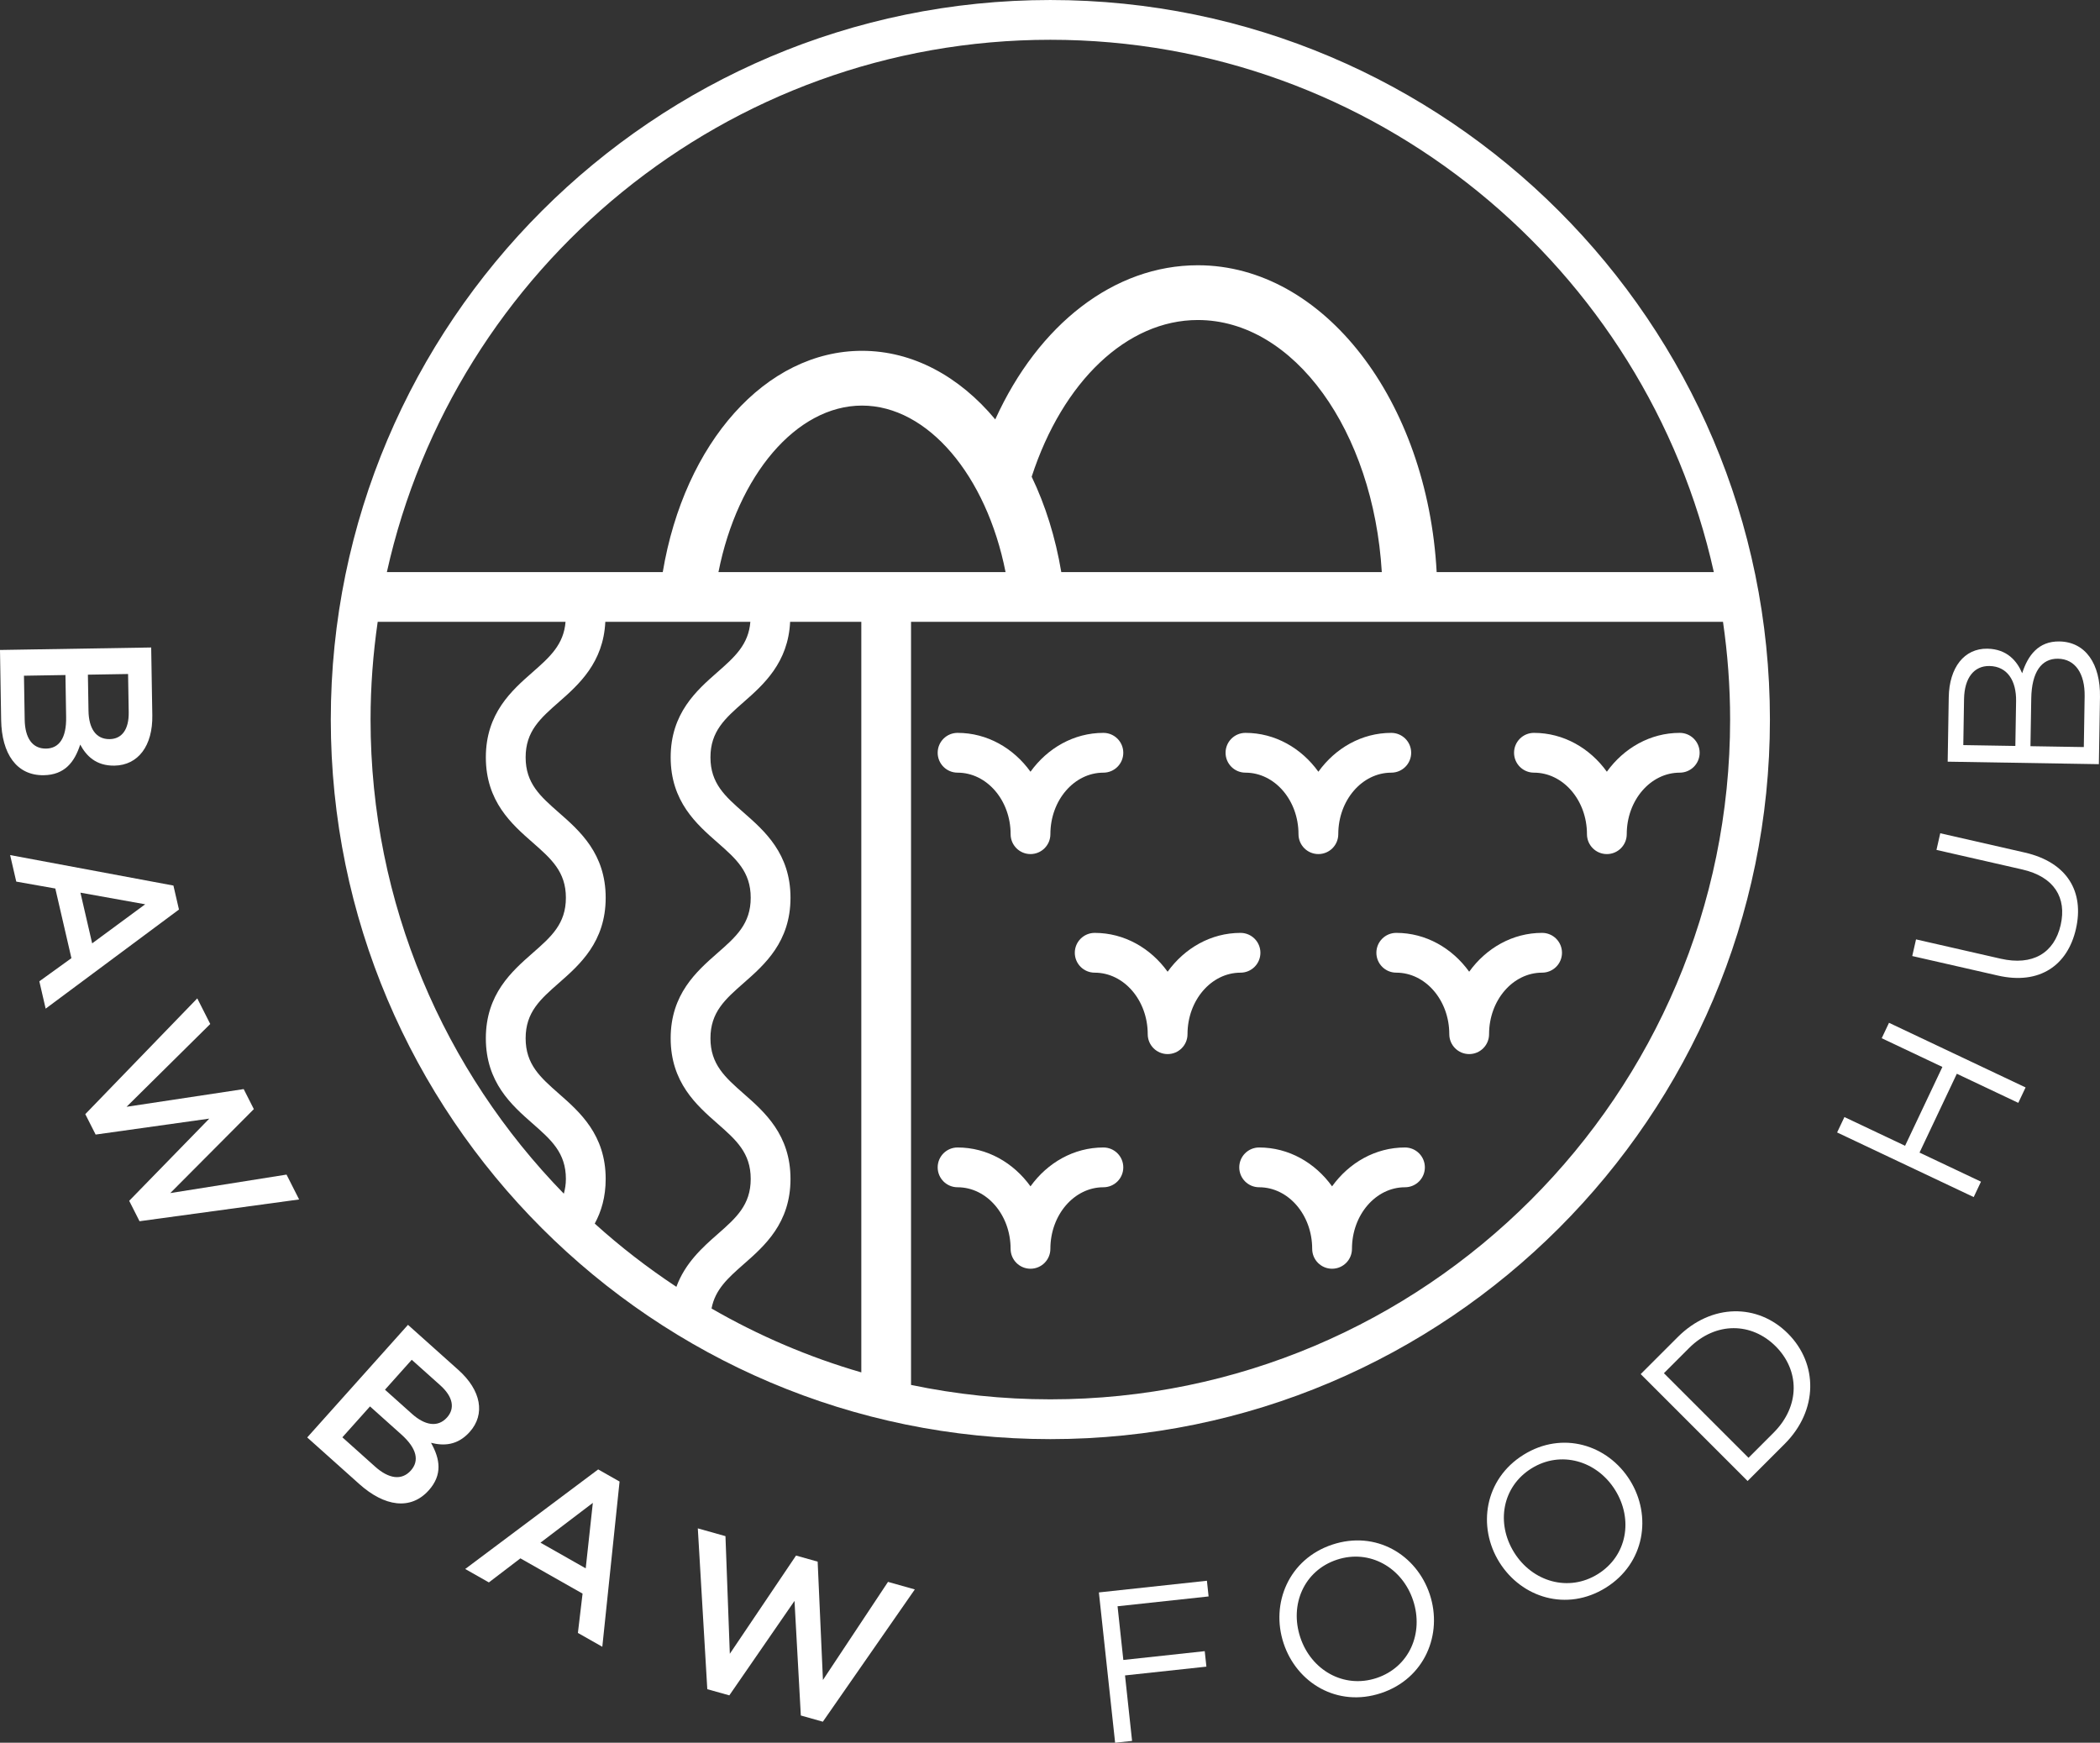 <?xml version="1.0" encoding="UTF-8" standalone="no"?>
<svg
   xmlns:dc="http://purl.org/dc/elements/1.1/"
   xmlns:cc="http://creativecommons.org/ns#"
   xmlns:rdf="http://www.w3.org/1999/02/22-rdf-syntax-ns#"
   xmlns:svg="http://www.w3.org/2000/svg"
   xmlns="http://www.w3.org/2000/svg"
   id="svg2"
   version="1.1"
   xml:space="preserve"
   width="191.743"
   height="159.123"
   viewBox="0 0 191.743 159.123"><rect x="0" y="0" width="191.743" height="159.123" fill="#333333" stroke="none"/><defs
     id="defs6"><clipPath
       clipPathUnits="userSpaceOnUse"
       id="clipPath16"><path
         d="m 0,150 175.5,0 0,-150 L 0,0 0,150 Z"
         id="path18" /></clipPath></defs><g
     id="g10"
     transform="matrix(1.25,0,0,-1.25,-14.613,173.012)"><g
       id="g12"><g
         id="g14"
         clip-path="url(#clipPath16)"><g
           style="fill:#ffffff"
           id="g20"
           transform="translate(19.704,84.42)"><path
             d="M 0,0 C 0.899,0.016 1.408,0.718 1.388,1.965 L 1.342,4.757 -1.593,4.708 -1.549,2.059 C -1.528,0.812 -1.025,-0.017 0,0 m -4.645,-0.691 c 0.948,0.015 1.488,0.765 1.462,2.296 l -0.05,3.077 -3.03,-0.05 0.053,-3.219 c 0.023,-1.325 0.556,-2.121 1.565,-2.104 M 0.348,-1.936 C -1.01,-1.957 -1.716,-1.211 -2.155,-0.398 -2.576,-1.699 -3.303,-2.611 -4.817,-2.636 -6.806,-2.668 -7.89,-1.061 -7.93,1.4 L -8.014,6.513 3.03,6.694 3.112,1.74 C 3.148,-0.484 2.083,-1.906 0.348,-1.936"
             style="fill:#ffffff;fill-opacity:1;fill-rule:nonzero;stroke:none"
             id="path22" /></g><g
           style="fill:#ffffff"
           id="g24"
           transform="translate(22.295,72.356)"><path
             d="M 0,0 -4.729,0.849 -3.873,-2.854 0,0 Z m -7.27,-7.623 -0.461,1.997 2.343,1.691 L -6.564,1.152 -9.417,1.657 -9.865,3.594 2.063,1.368 2.468,-0.384 -7.27,-7.623 Z"
             style="fill:#ffffff;fill-opacity:1;fill-rule:nonzero;stroke:none"
             id="path26" /></g><g
           style="fill:#ffffff"
           id="g28"
           transform="translate(29.491,58.857)"><path
             d="m 0,0 0.741,-1.463 -6.104,-6.133 8.492,1.35 0.919,-1.816 -11.657,-1.59 -0.755,1.491 5.85,6.004 -8.301,-1.165 -0.756,1.492 8.179,8.456 L -2.443,4.755 -8.556,-1.293 0,0 Z"
             style="fill:#ffffff;fill-opacity:1;fill-rule:nonzero;stroke:none"
             id="path30" /></g><g
           style="fill:#ffffff"
           id="g32"
           transform="translate(44.345,34.873)"><path
             d="M 0,0 C 0.599,0.67 0.429,1.52 -0.499,2.351 L -2.579,4.211 -4.534,2.025 -2.561,0.26 C -1.633,-0.57 -0.684,-0.764 0,0 m -2.644,-3.876 c 0.631,0.704 0.447,1.61 -0.693,2.63 l -2.291,2.051 -2.018,-2.256 2.396,-2.146 c 0.987,-0.882 1.934,-1.031 2.606,-0.279 m 4.299,2.817 c -0.904,-1.009 -1.93,-1.022 -2.826,-0.793 0.669,-1.191 0.845,-2.341 -0.164,-3.47 -1.325,-1.481 -3.239,-1.185 -5.072,0.455 l -3.807,3.406 7.36,8.225 3.689,-3.301 C 2.491,1.98 2.812,0.234 1.655,-1.059"
             style="fill:#ffffff;fill-opacity:1;fill-rule:nonzero;stroke:none"
             id="path34" /></g><g
           style="fill:#ffffff"
           id="g36"
           transform="translate(54.994,28.632)"><path
             d="M 0,0 -3.825,-2.907 -0.52,-4.782 0,0 Z m 0.692,-10.511 -1.783,1.012 0.341,2.871 -4.541,2.576 L -7.594,-5.81 -9.322,-4.829 0.39,2.444 1.953,1.558 0.692,-10.511 Z"
             style="fill:#ffffff;fill-opacity:1;fill-rule:nonzero;stroke:none"
             id="path38" /></g><g
           style="fill:#ffffff"
           id="g40"
           transform="translate(69.837,24.784)"><path
             d="m 0,0 1.579,-0.444 0.386,-8.645 4.753,7.166 1.958,-0.551 -6.717,-9.662 -1.609,0.453 -0.462,8.371 -4.761,-6.9 -1.609,0.451 -0.693,11.747 2.02,-0.568 0.318,-8.593 L 0,0 Z"
             style="fill:#ffffff;fill-opacity:1;fill-rule:nonzero;stroke:none"
             id="path42" /></g><g
           style="fill:#ffffff"
           id="g44"
           transform="translate(99.972,21.798)"><path
             d="m 0,0 -6.65,-0.718 0.422,-3.922 5.946,0.643 0.122,-1.131 -5.945,-0.641 0.516,-4.785 -1.239,-0.133 -1.186,10.98 7.891,0.853 L 0,0 Z"
             style="fill:#ffffff;fill-opacity:1;fill-rule:nonzero;stroke:none"
             id="path46" /></g><g
           style="fill:#ffffff"
           id="g48"
           transform="translate(109.342,24.48)"><path
             d="m 0,0 c -2.395,-0.793 -3.467,-3.274 -2.673,-5.67 0.793,-2.394 3.175,-3.766 5.569,-2.973 2.396,0.795 3.467,3.276 2.673,5.67 C 4.776,-0.577 2.396,0.794 0,0 m 3.229,-9.744 c -3.189,-1.057 -6.158,0.734 -7.12,3.639 -0.962,2.903 0.37,6.152 3.559,7.209 3.188,1.055 6.157,-0.735 7.119,-3.639 0.962,-2.904 -0.37,-6.153 -3.558,-7.209"
             style="fill:#ffffff;fill-opacity:1;fill-rule:nonzero;stroke:none"
             id="path50" /></g><g
           style="fill:#ffffff"
           id="g52"
           transform="translate(123.555,31.148)"><path
             d="m 0,0 c -2.142,-1.335 -2.599,-3.999 -1.263,-6.141 1.335,-2.14 3.973,-2.912 6.114,-1.576 2.141,1.335 2.598,3.999 1.262,6.141 C 4.778,0.564 2.141,1.336 0,0 m 5.434,-8.711 c -2.851,-1.777 -6.159,-0.736 -7.778,1.859 -1.619,2.596 -1.09,6.069 1.761,7.846 2.851,1.777 6.158,0.736 7.777,-1.859 1.619,-2.596 1.089,-6.069 -1.76,-7.846"
             style="fill:#ffffff;fill-opacity:1;fill-rule:nonzero;stroke:none"
             id="path54" /></g><g
           style="fill:#ffffff"
           id="g56"
           transform="translate(135.06,39.934)"><path
             d="M 0,0 -1.829,-1.83 4.35,-8.009 6.179,-6.18 C 8.153,-4.205 8.075,-1.606 6.335,0.134 4.596,1.873 1.974,1.975 0,0 m 6.993,-6.994 -2.71,-2.71 -7.808,7.808 2.711,2.71 C 1.64,3.268 5.02,3.279 7.228,1.07 9.437,-1.138 9.447,-4.54 6.993,-6.994"
             style="fill:#ffffff;fill-opacity:1;fill-rule:nonzero;stroke:none"
             id="path58" /></g><g
           style="fill:#ffffff"
           id="g60"
           transform="translate(151.902,54.219)"><path
             d="M 0,0 4.489,-2.125 3.957,-3.25 -6.02,1.471 -5.486,2.596 -1.055,0.498 1.67,6.256 -2.762,8.354 -2.229,9.48 7.747,4.759 7.214,3.633 2.725,5.758 0,0 Z"
             style="fill:#ffffff;fill-opacity:1;fill-rule:nonzero;stroke:none"
             id="path62" /></g><g
           style="fill:#ffffff"
           id="g64"
           transform="translate(159.584,76.137)"><path
             d="M 0,0 C 3.138,-0.717 4.357,-2.888 3.743,-5.58 3.137,-8.24 1.092,-9.684 -1.954,-8.988 l -6.26,1.427 0.277,1.216 6.184,-1.411 c 2.322,-0.529 3.91,0.402 4.381,2.463 0.452,1.984 -0.459,3.52 -2.813,4.057 L -6.444,0.191 -6.168,1.407 0,0 Z"
             style="fill:#ffffff;fill-opacity:1;fill-rule:nonzero;stroke:none"
             id="path66" /></g><g
           style="fill:#ffffff"
           id="g68"
           transform="translate(162.02,90.294)"><path
             d="m 0,0 c -1.215,0.02 -1.926,-0.979 -1.957,-2.903 l -0.058,-3.487 3.898,-0.064 0.06,3.707 C 1.971,-1.074 1.247,-0.021 0,0 m -5.012,-0.533 c -1.103,0.018 -1.828,-0.838 -1.854,-2.415 l -0.055,-3.362 3.802,-0.062 0.054,3.266 c 0.025,1.499 -0.637,2.551 -1.947,2.573 m -0.152,1.265 c 1.451,-0.024 2.179,-0.919 2.543,-1.794 0.416,1.304 1.19,2.348 2.721,2.323 1.909,-0.032 3.004,-1.643 2.963,-4.057 l -0.081,-4.907 -11.044,0.182 0.078,4.702 c 0.036,2.176 1.131,3.579 2.82,3.551"
             style="fill:#ffffff;fill-opacity:1;fill-rule:nonzero;stroke:none"
             id="path70" /></g><g
           style="fill:#ffffff"
           id="g72"
           transform="translate(88.412,36.195)"><path
             d="m 0,0 c -3.487,0 -6.89,0.365 -10.175,1.053 l 0,55.74 59.31,0 c 0.338,-2.332 0.52,-4.714 0.52,-7.139 C 49.655,22.274 27.38,0 0,0 m -49.654,49.654 c 0,2.425 0.183,4.807 0.521,7.139 l 13.721,0 c -0.132,-1.661 -1.138,-2.564 -2.402,-3.674 -1.524,-1.338 -3.419,-3.002 -3.419,-6.224 0,-3.225 1.895,-4.885 3.419,-6.221 1.357,-1.192 2.428,-2.131 2.428,-4.035 0,-1.909 -1.072,-2.85 -2.43,-4.041 -1.522,-1.336 -3.417,-3.002 -3.417,-6.225 0,-3.225 1.895,-4.893 3.417,-6.228 1.358,-1.194 2.43,-2.135 2.43,-4.045 0,-0.403 -0.062,-0.749 -0.15,-1.078 -8.726,8.954 -14.118,21.172 -14.118,34.632 M 0.8,60.425 c -0.427,2.548 -1.167,4.897 -2.163,6.968 2.269,6.975 6.97,11.446 12.137,11.446 7.035,0 12.823,-8.108 13.438,-18.414 l -23.412,0 z m -25.042,0 c 1.394,7.058 5.68,12.164 10.486,12.164 4.805,0 9.091,-5.106 10.486,-12.164 l -20.972,0 z m 1.844,-50.552 c 1.523,1.336 3.418,3 3.418,6.227 0,3.224 -1.895,4.89 -3.418,6.226 -1.356,1.194 -2.429,2.137 -2.429,4.047 0,1.908 1.073,2.848 2.429,4.039 1.523,1.338 3.418,3.002 3.418,6.227 0,3.222 -1.895,4.882 -3.418,6.218 -1.356,1.192 -2.429,2.129 -2.429,4.038 0,1.908 1.073,2.847 2.429,4.039 1.462,1.282 3.249,2.882 3.391,5.859 l 5.2,0 0,-54.825 c -3.861,1.12 -7.527,2.695 -10.94,4.667 0.262,1.39 1.2,2.227 2.349,3.238 m -13.5,12.453 c -1.356,1.194 -2.429,2.137 -2.429,4.047 0,1.908 1.073,2.848 2.429,4.039 1.523,1.338 3.418,3.002 3.418,6.227 0,3.222 -1.895,4.882 -3.418,6.218 -1.356,1.192 -2.429,2.129 -2.429,4.038 0,1.908 1.073,2.847 2.429,4.039 1.462,1.282 3.249,2.882 3.391,5.859 l 10.595,0 c -0.132,-1.661 -1.138,-2.564 -2.402,-3.674 -1.524,-1.338 -3.419,-3.002 -3.419,-6.224 0,-3.225 1.895,-4.885 3.419,-6.221 1.357,-1.192 2.428,-2.131 2.428,-4.035 0,-1.909 -1.072,-2.85 -2.43,-4.041 -1.522,-1.336 -3.417,-3.002 -3.417,-6.225 0,-3.225 1.895,-4.893 3.417,-6.228 1.358,-1.194 2.43,-2.135 2.43,-4.045 0,-1.911 -1.072,-2.852 -2.43,-4.045 -1.09,-0.956 -2.359,-2.092 -2.999,-3.837 -2.104,1.391 -4.1,2.932 -5.964,4.619 0.48,0.882 0.799,1.94 0.799,3.263 0,3.224 -1.895,4.89 -3.418,6.226 M 0,99.309 c 23.681,0 43.53,-16.667 48.465,-38.884 l -20.246,0 c -0.673,12.515 -8.237,22.414 -17.445,22.414 -6.117,0 -11.64,-4.313 -14.797,-11.259 -2.624,3.146 -6.029,5.009 -9.733,5.009 -7.028,0 -12.972,-6.709 -14.555,-16.164 l -20.152,0 C -43.529,82.642 -23.68,99.309 0,99.309 m 0,2.905 c -28.981,0 -52.559,-23.578 -52.559,-52.56 0,-28.981 23.578,-52.56 52.559,-52.56 28.982,0 52.562,23.579 52.562,52.56 0,28.982 -23.58,52.56 -52.562,52.56"
             style="fill:#ffffff;fill-opacity:1;fill-rule:nonzero;stroke:none"
             id="path74" /></g><g
           style="fill:#ffffff"
           id="g76"
           transform="translate(81.636,81.971)"><path
             d="m 0,0 c 2.136,0 3.875,-2.016 3.875,-4.494 0,-0.803 0.65,-1.453 1.452,-1.453 0.802,0 1.453,0.65 1.453,1.453 0,2.478 1.738,4.494 3.872,4.494 0.803,0 1.453,0.65 1.453,1.453 0,0.803 -0.65,1.453 -1.453,1.453 C 8.492,2.906 6.569,1.793 5.327,0.068 4.084,1.793 2.161,2.906 0,2.906 -0.802,2.906 -1.453,2.256 -1.453,1.453 -1.453,0.65 -0.802,0 0,0"
             style="fill:#ffffff;fill-opacity:1;fill-rule:nonzero;stroke:none"
             id="path78" /></g><g
           style="fill:#ffffff"
           id="g80"
           transform="translate(102.665,81.971)"><path
             d="m 0,0 c 2.137,0 3.874,-2.016 3.874,-4.494 0,-0.803 0.65,-1.453 1.453,-1.453 0.803,0 1.453,0.65 1.453,1.453 0,2.478 1.738,4.494 3.872,4.494 0.803,0 1.453,0.65 1.453,1.453 0,0.803 -0.65,1.453 -1.453,1.453 C 8.492,2.906 6.569,1.793 5.327,0.068 4.084,1.793 2.161,2.906 0,2.906 -0.803,2.906 -1.453,2.256 -1.453,1.453 -1.453,0.65 -0.803,0 0,0"
             style="fill:#ffffff;fill-opacity:1;fill-rule:nonzero;stroke:none"
             id="path82" /></g><g
           style="fill:#ffffff"
           id="g84"
           transform="translate(92.288,54.592)"><path
             d="M 0,0 C -2.16,0 -4.083,-1.114 -5.325,-2.839 -6.568,-1.114 -8.491,0 -10.652,0 c -0.803,0 -1.453,-0.65 -1.453,-1.453 0,-0.803 0.65,-1.453 1.453,-1.453 2.136,0 3.874,-2.018 3.874,-4.498 0,-0.803 0.651,-1.453 1.453,-1.453 0.802,0 1.452,0.65 1.452,1.453 0,2.48 1.738,4.498 3.873,4.498 0.803,0 1.453,0.65 1.453,1.453 C 1.453,-0.65 0.803,0 0,0"
             style="fill:#ffffff;fill-opacity:1;fill-rule:nonzero;stroke:none"
             id="path86" /></g><g
           style="fill:#ffffff"
           id="g88"
           transform="translate(114.317,54.592)"><path
             d="M 0,0 C -2.16,0 -4.083,-1.113 -5.325,-2.839 -6.568,-1.113 -8.491,0 -10.652,0 c -0.803,0 -1.453,-0.65 -1.453,-1.453 0,-0.803 0.65,-1.453 1.453,-1.453 2.136,0 3.874,-2.018 3.874,-4.498 0,-0.803 0.65,-1.453 1.453,-1.453 0.803,0 1.453,0.65 1.453,1.453 0,2.48 1.737,4.498 3.872,4.498 0.803,0 1.453,0.65 1.453,1.453 C 1.453,-0.65 0.803,0 0,0"
             style="fill:#ffffff;fill-opacity:1;fill-rule:nonzero;stroke:none"
             id="path90" /></g><g
           style="fill:#ffffff"
           id="g92"
           transform="translate(103.757,68.814)"><path
             d="m 0,0 c 0,0.803 -0.65,1.453 -1.453,1.453 -2.16,0 -4.083,-1.113 -5.325,-2.837 -1.243,1.724 -3.166,2.837 -5.326,2.837 -0.803,0 -1.454,-0.65 -1.454,-1.453 0,-0.803 0.651,-1.453 1.454,-1.453 2.135,0 3.873,-2.016 3.873,-4.494 0,-0.803 0.65,-1.453 1.453,-1.453 0.802,0 1.453,0.65 1.453,1.453 0,2.478 1.737,4.494 3.872,4.494 C -0.65,-1.453 0,-0.803 0,0"
             style="fill:#ffffff;fill-opacity:1;fill-rule:nonzero;stroke:none"
             id="path94" /></g><g
           style="fill:#ffffff"
           id="g96"
           transform="translate(124.333,70.268)"><path
             d="M 0,0 C -2.161,0 -4.084,-1.113 -5.326,-2.837 -6.568,-1.113 -8.491,0 -10.652,0 c -0.803,0 -1.453,-0.65 -1.453,-1.453 0,-0.803 0.65,-1.453 1.453,-1.453 2.135,0 3.873,-2.016 3.873,-4.494 0,-0.803 0.65,-1.454 1.453,-1.454 0.803,0 1.453,0.651 1.453,1.454 0,2.478 1.737,4.494 3.873,4.494 0.803,0 1.453,0.65 1.453,1.453 C 1.453,-0.65 0.803,0 0,0"
             style="fill:#ffffff;fill-opacity:1;fill-rule:nonzero;stroke:none"
             id="path98" /></g><g
           style="fill:#ffffff"
           id="g100"
           transform="translate(134.388,84.877)"><path
             d="M 0,0 C -2.16,0 -4.083,-1.113 -5.325,-2.837 -6.567,-1.113 -8.491,0 -10.651,0 c -0.803,0 -1.453,-0.65 -1.453,-1.453 0,-0.803 0.65,-1.453 1.453,-1.453 2.135,0 3.873,-2.016 3.873,-4.494 0,-0.803 0.65,-1.454 1.453,-1.454 0.803,0 1.453,0.651 1.453,1.454 0,2.478 1.737,4.494 3.872,4.494 0.803,0 1.453,0.65 1.453,1.453 C 1.453,-0.65 0.803,0 0,0"
             style="fill:#ffffff;fill-opacity:1;fill-rule:nonzero;stroke:none"
             id="path102" /></g></g></g></g></svg>